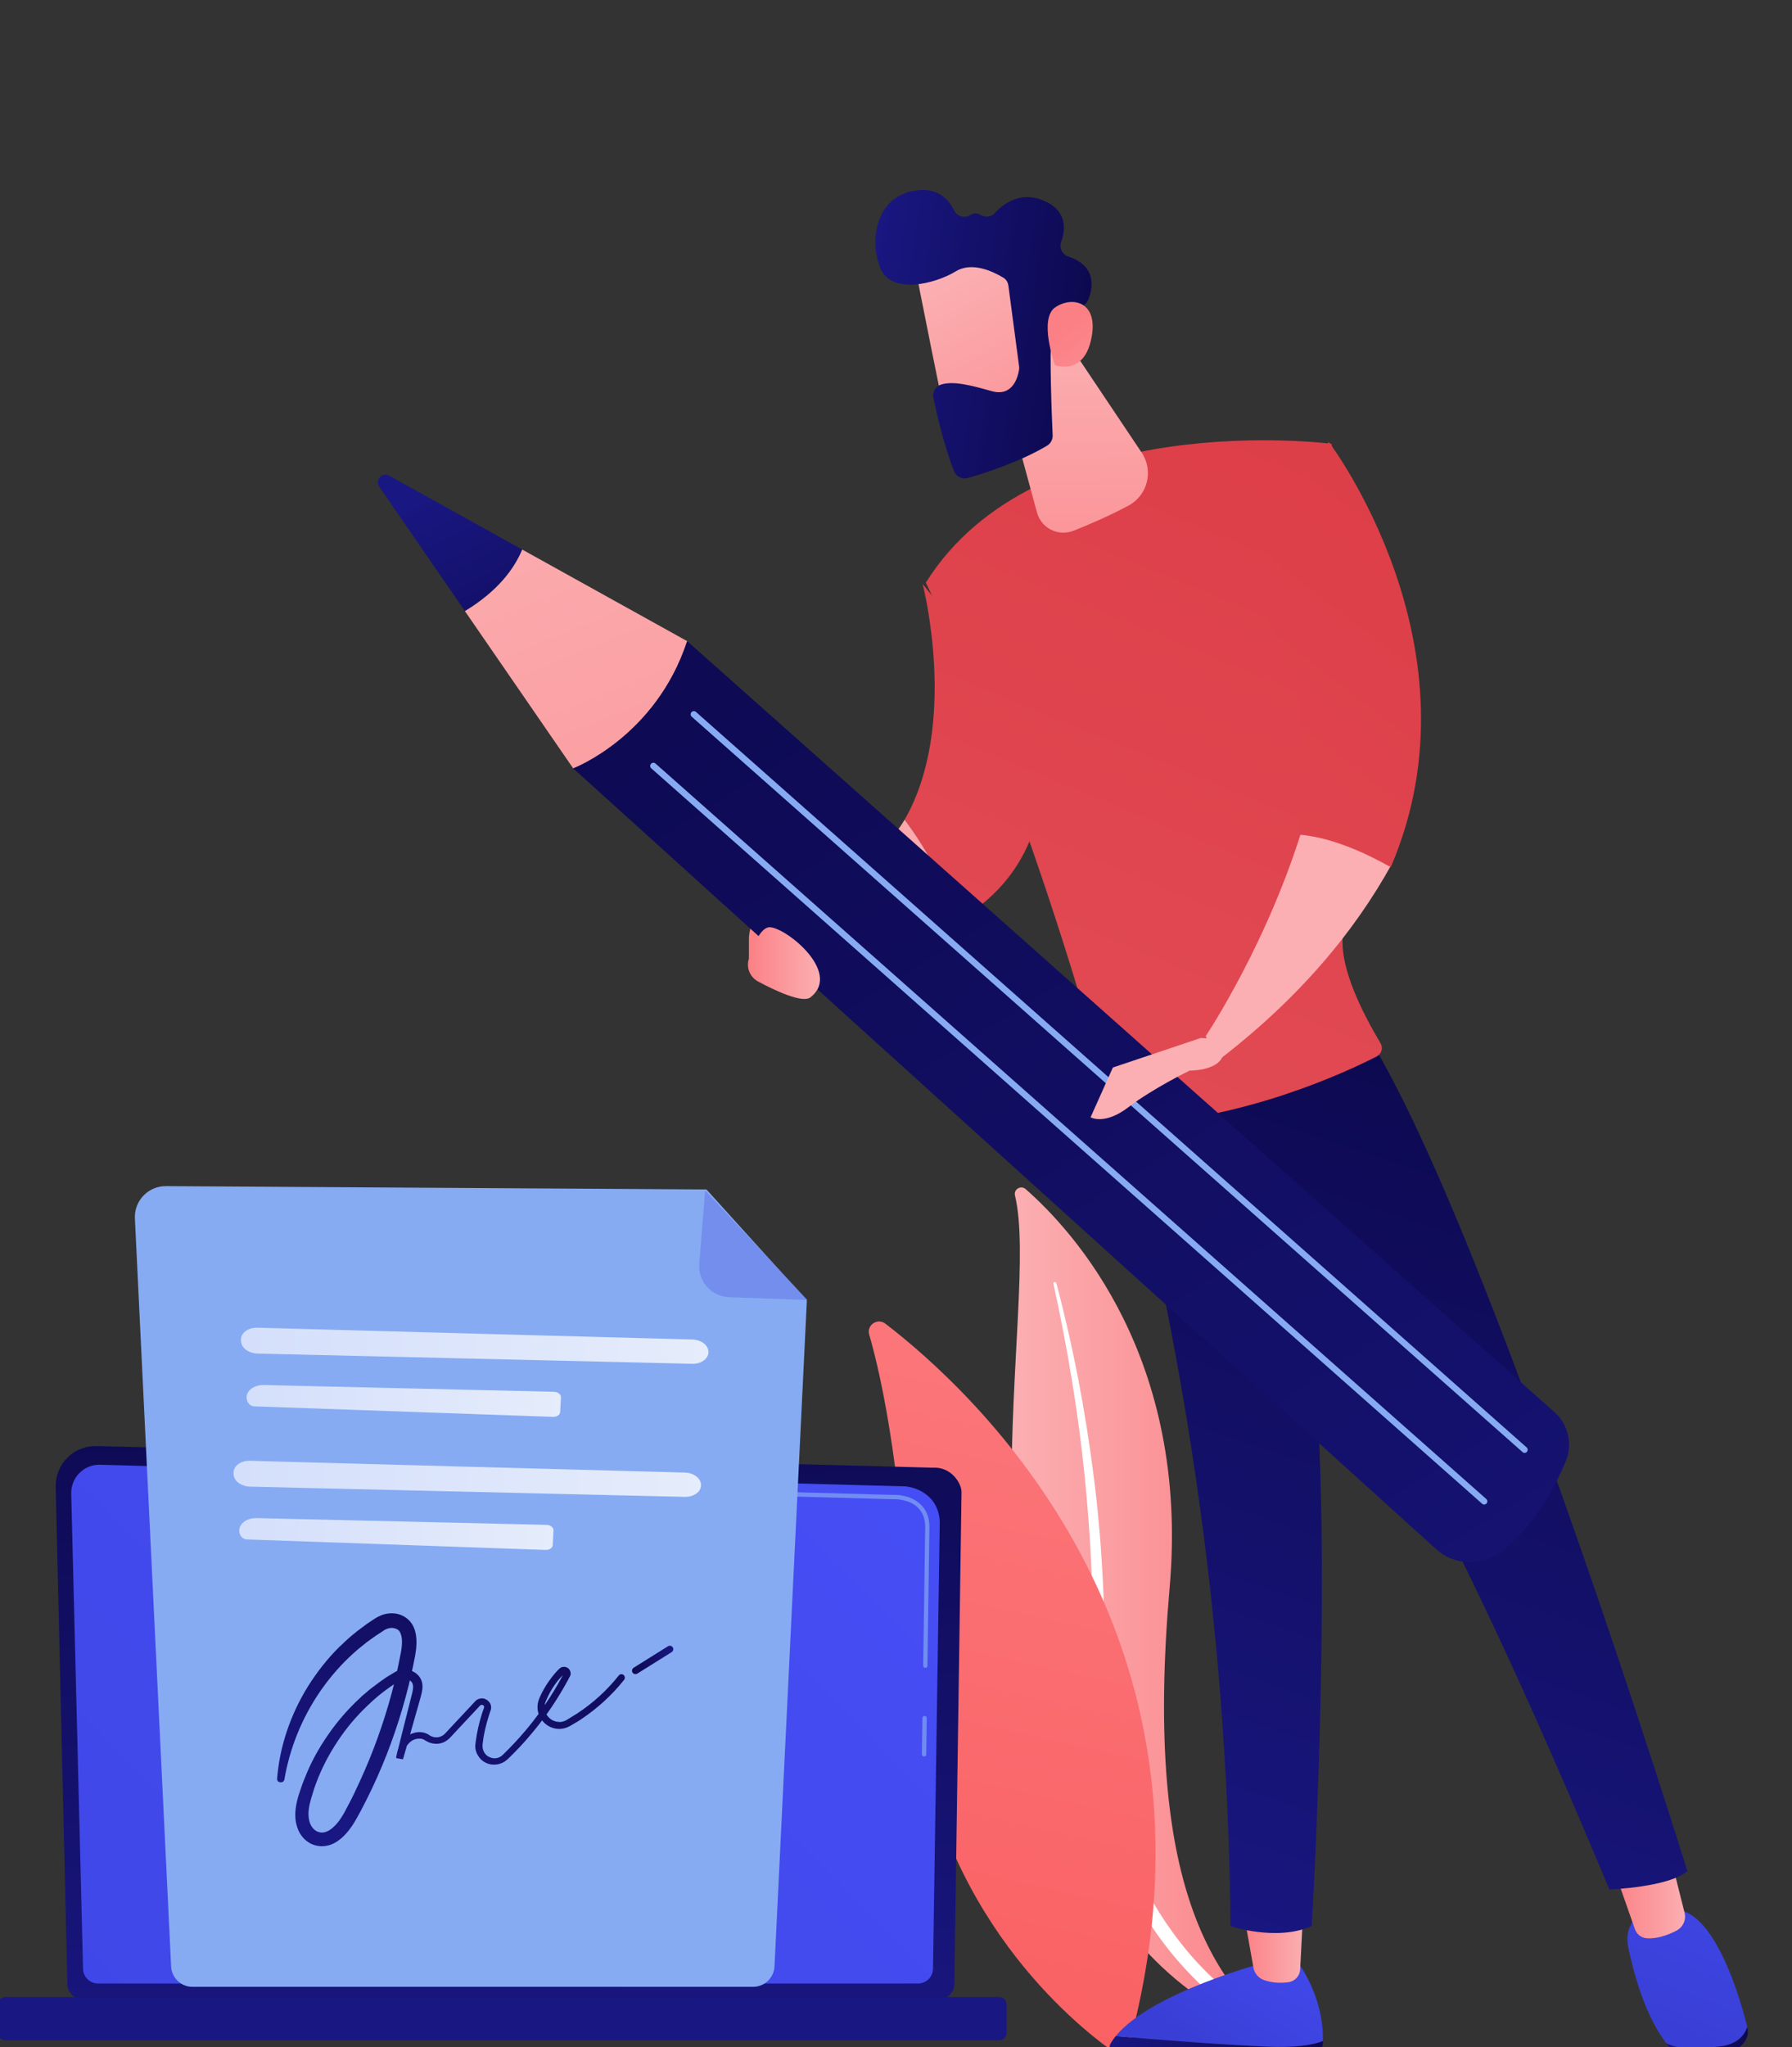<?xml version="1.0" encoding="utf-8"?>
<!-- Generator: Adobe Illustrator 25.4.1, SVG Export Plug-In . SVG Version: 6.00 Build 0)  -->
<svg version="1.1" id="Illustration" xmlns="http://www.w3.org/2000/svg" xmlns:xlink="http://www.w3.org/1999/xlink" x="0px"
	 y="0px" viewBox="0 0 1351 1543" style="enable-background:new 0 0 1351 1543;" xml:space="preserve">
<rect x="0" y="0" width="1351" height="1543" fill="#333333" stroke="none"/>
<style type="text/css">
	.st0{display:none;}
	.st1{display:inline;}
	.st2{fill:url(#SVGID_1_);}
	.st3{fill:url(#SVGID_00000074401026217157215080000008264878800069254026_);}
	.st4{fill:url(#SVGID_00000096762597739845354010000007935490480293094810_);}
	.st5{opacity:0.3;fill:url(#SVGID_00000015328956344121437070000006964008263215420862_);enable-background:new    ;}
	.st6{fill:url(#SVGID_00000049928697316281277280000003612880448273961352_);}
	.st7{fill:url(#SVGID_00000106108267594885725250000005543419379105427640_);}
	.st8{opacity:0.3;fill:url(#SVGID_00000175291941914949308810000004735412098669383811_);enable-background:new    ;}
	.st9{fill:url(#SVGID_00000036209350928984306510000006344060982662036907_);}
	.st10{fill:url(#SVGID_00000141436002010804196120000002330890246842044305_);}
	
		.st11{clip-path:url(#SVGID_00000117639769179249797600000011384080333837996217_);fill:url(#SVGID_00000082337985223259324760000015279110019017529744_);}
	
		.st12{opacity:0.3;clip-path:url(#SVGID_00000013902482063167496710000008010502533887627923_);fill:url(#SVGID_00000160155651666968203690000000009183878141786502_);enable-background:new    ;}
	.st13{fill:url(#SVGID_00000098217050375763491150000005937514234649586311_);}
	.st14{fill:#FFFFFF;}
	.st15{opacity:0.3;}
	.st16{fill:url(#SVGID_00000011730035164142710680000018382051311735637149_);}
	.st17{fill:url(#SVGID_00000134945434119186791390000004495545874380987544_);}
	.st18{fill:url(#SVGID_00000126315117226938295390000011781490360943875747_);}
	.st19{fill:url(#SVGID_00000091013156270588810980000010041252434205861049_);}
	.st20{fill:url(#SVGID_00000073001729590515258790000007609158028852131991_);}
	.st21{fill:url(#SVGID_00000018224842552190285530000003985869867432273561_);}
	.st22{fill:url(#SVGID_00000038381922893238126930000010072967824899910328_);}
	.st23{fill:url(#SVGID_00000175296072615169383950000012035697785543864707_);}
	.st24{fill:url(#SVGID_00000107546813733243370960000000302709019454573223_);}
	.st25{fill:url(#SVGID_00000048470096179466851250000005393615973493868690_);}
	.st26{fill:url(#SVGID_00000007414916959904904710000006522551790553469824_);}
	.st27{fill:url(#SVGID_00000165210589641506185190000002507249234592621746_);}
	.st28{fill:url(#SVGID_00000160882840434108020330000007841935225146140342_);}
	.st29{fill:url(#SVGID_00000132802612924417862220000001666622959400321453_);}
	.st30{fill:url(#SVGID_00000093178422177433217940000011056879479494593726_);}
	.st31{fill:url(#SVGID_00000139978121275358356100000001933993417259685523_);}
	.st32{fill:url(#SVGID_00000060721980330410570280000009407608252687360441_);}
	.st33{fill:url(#SVGID_00000165917796407791489750000008580839222148507805_);}
	.st34{fill:url(#SVGID_00000121242585286349099340000007913904401924632997_);}
	.st35{opacity:0.3;fill:url(#SVGID_00000003084150167146533230000014905192891892522667_);enable-background:new    ;}
	.st36{fill:url(#SVGID_00000112616656807348105060000005368364422469501838_);}
	.st37{fill:url(#SVGID_00000105420979135998209530000003835094410965651859_);}
	.st38{fill:url(#SVGID_00000043450973785352955620000015435161887853874074_);}
	.st39{fill:url(#SVGID_00000014611046066758275740000007207373992673633462_);}
	.st40{opacity:0.67;}
	.st41{fill:#86ABF3;}
	.st42{fill:url(#SVGID_00000147905537473448584530000000330689869778475917_);}
	.st43{fill:#738EEC;}
	.st44{fill:url(#SVGID_00000175300946817212310820000005734183305597371525_);}
	.st45{fill:url(#SVGID_00000005956904742481621470000017123599644612613818_);}
	.st46{fill:url(#SVGID_00000109020055527661102400000011866698260303833766_);}
	.st47{fill:url(#SVGID_00000010269248261023922990000001254668548910888118_);}
	.st48{fill:url(#SVGID_00000044884784736401520540000014085960173774118845_);}
	.st49{fill:url(#SVGID_00000173147327764634295420000015163013015406788025_);}
	.st50{fill:url(#SVGID_00000107547085942939429130000008984268048069256379_);}
	.st51{fill:url(#SVGID_00000096763718653071316720000018279162153324219836_);}
	.st52{fill:url(#SVGID_00000060745038707160901980000011607133401847608752_);}
	.st53{fill:url(#SVGID_00000164499718828662109530000007214831239513907868_);}
	.st54{fill:url(#SVGID_00000003804082833601484340000017890044364574610585_);}
	.st55{fill:url(#SVGID_00000014597257577837944100000011404106512383819197_);}
	.st56{fill:url(#SVGID_00000041253665629950518750000003562886666109683850_);}
	.st57{fill:url(#SVGID_00000065784151167271782650000012642967078020795067_);}
	.st58{fill:url(#SVGID_00000065752846941549627570000011317292030230237834_);}
	.st59{fill:url(#SVGID_00000127046484918535755090000007767423548528526754_);}
	.st60{fill:url(#SVGID_00000016785693831937937070000017069056904092731824_);}
	.st61{fill:url(#SVGID_00000012444594134245855460000012534390517971193022_);}
	.st62{fill:url(#SVGID_00000178166720142368803750000015652520529071113656_);}
	.st63{fill:url(#SVGID_00000019638438575182076920000013013384746769144216_);}
	.st64{fill:url(#SVGID_00000142860866126800216210000006090060209331459755_);}
	.st65{fill:url(#SVGID_00000176011431515617639280000010447647623515259017_);}
	.st66{fill:url(#SVGID_00000120533956177632946840000014960562960143811766_);}
	.st67{fill:url(#SVGID_00000156566820495944653140000002686080917863035313_);}
	.st68{fill:url(#SVGID_00000175280644589667755170000017877793358083728267_);}
	.st69{fill:url(#SVGID_00000036250877447340087540000006384375276211356825_);}
	.st70{fill:url(#SVGID_00000008841223649537003990000006427719064051838122_);}
	.st71{fill:url(#SVGID_00000158731220451282405700000013208334347496398224_);}
</style>
<g id="Online_marketing" class="st0">
	<g class="st1">
		<g>
			
				<linearGradient id="SVGID_1_" gradientUnits="userSpaceOnUse" x1="342.226" y1="335.938" x2="347.266" y2="119.244" gradientTransform="matrix(0.999 -5.180000e-02 5.180000e-02 0.999 167.183 577.611)">
				<stop  offset="3.597000e-03" style="stop-color:#F36F56"/>
				<stop  offset="1" style="stop-color:#FFC444"/>
			</linearGradient>
			<path class="st2" d="M539.1,758.5c0,0,13.5,68.7-60.4,121.2l82.5,14.5c0,0,23.5-47.7,0.5-123.6L539.1,758.5z"/>
			
				<linearGradient id="SVGID_00000063609061261512484740000015408936091921767339_" gradientUnits="userSpaceOnUse" x1="-2455.806" y1="113.971" x2="-2453.392" y2="149.083" gradientTransform="matrix(-0.999 5.180000e-02 5.180000e-02 0.999 -2013.465 690.914)">
				<stop  offset="3.597000e-03" style="stop-color:#F36F56"/>
				<stop  offset="1" style="stop-color:#FFC444"/>
			</linearGradient>
			<path style="fill:url(#SVGID_00000063609061261512484740000015408936091921767339_);" d="M452.1,693c0,0,2.9-7.9,2.2-11.4
				s-9.7-7.7-15.9-12.2s0.5,4.8,2,6.9c1.5,2.1,6.5,5.2,6.2,12.7L452.1,693z"/>
		</g>
		<g>
			<g>
				<g>
					
						<linearGradient id="SVGID_00000151509364744380482220000002066663929957994418_" gradientUnits="userSpaceOnUse" x1="-8503.943" y1="-538.572" x2="-8671.951" y2="-340.432" gradientTransform="matrix(0.935 -0.354 0.354 0.935 8697.647 -1961.582)">
						<stop  offset="0" style="stop-color:#311944"/>
						<stop  offset="1" style="stop-color:#893976"/>
					</linearGradient>
					<path style="fill:url(#SVGID_00000151509364744380482220000002066663929957994418_);" d="M642.5,837.5
						c-22.1,6.5-47.7,0.8-64.3-16.1l-235.8-238c-21.5-21.7-20.3-55.3,2.6-75.4c23.1-20.2,70.4-23.2,92.3-1.4l240.2,239.9
						c22.7,22.6,20.9,56.9-3.9,76.4C667.5,827.8,649.8,835.4,642.5,837.5z"/>
					
						<linearGradient id="SVGID_00000030452996083880997390000009242808478043141287_" gradientUnits="userSpaceOnUse" x1="-8525.51" y1="-556.792" x2="-8692.681" y2="-359.641" gradientTransform="matrix(0.935 -0.354 0.354 0.935 8697.647 -1961.582)">
						<stop  offset="0" style="stop-color:#311944"/>
						<stop  offset="1" style="stop-color:#893976"/>
					</linearGradient>
					
						<path style="opacity:0.3;fill:url(#SVGID_00000030452996083880997390000009242808478043141287_);enable-background:new    ;" d="
						M344.8,508.1c23.1-20.2,70.4-23.2,92.3-1.4L656.8,726c-21.3,2.2-44.1,10.9-73.4,0.5c-48.8-17.4-46.4-63.2-89.4-87.6
						c-19.7-11.2-50.9-19.1-103-6.2l-48.7-49.2C320.8,561.9,321.9,528.2,344.8,508.1z"/>
				</g>
				<g>
					
						<linearGradient id="SVGID_00000181070962400569580390000011687943533560936107_" gradientUnits="userSpaceOnUse" x1="6279.924" y1="-688.265" x2="6138.097" y2="-521" gradientTransform="matrix(-0.935 0.354 0.354 0.935 6341.274 -1069.859)">
						<stop  offset="0" style="stop-color:#311944"/>
						<stop  offset="1" style="stop-color:#893976"/>
					</linearGradient>
					<path style="fill:url(#SVGID_00000181070962400569580390000011687943533560936107_);" d="M248.2,478.9c1.1-0.4,2.2-0.7,3.2-0.9
						l76.1-28.3l75.1,189l-74.2,25.6c-1.7,1.1-3.6,2.1-5.5,2.8c-26.2,9.4-64.1-25.1-84.8-77C217.5,538,222,488.3,248.2,478.9z"/>
					
						<linearGradient id="SVGID_00000073688072729475741570000005096133063597481658_" gradientUnits="userSpaceOnUse" x1="-8419.623" y1="-900.851" x2="-8261.363" y2="-25.468" gradientTransform="matrix(0.935 -0.354 0.354 0.935 8697.647 -1961.582)">
						<stop  offset="0" style="stop-color:#AA80F9"/>
						<stop  offset="0.996" style="stop-color:#6165D7"/>
					</linearGradient>
					<path style="fill:url(#SVGID_00000073688072729475741570000005096133063597481658_);" d="M327.5,449.6
						c-3.9,73.4,21,136.1,75.1,189l637.3-30.7L835,75.4L327.5,449.6z"/>
					
						<linearGradient id="SVGID_00000000931573833693497260000004834970116715483308_" gradientUnits="userSpaceOnUse" x1="-8473.194" y1="-921.065" x2="-8307.739" y2="-5.888" gradientTransform="matrix(0.935 -0.354 0.354 0.935 8697.647 -1961.582)">
						<stop  offset="0" style="stop-color:#AA80F9"/>
						<stop  offset="0.996" style="stop-color:#6165D7"/>
					</linearGradient>
					
						<path style="opacity:0.3;fill:url(#SVGID_00000000931573833693497260000004834970116715483308_);enable-background:new    ;" d="
						M824.6,507.2c-61.8,0-108.2-68.5-171.9-48.5c-50,15.7-46.8,66.5-96.9,79c-51.4,12.7-79.8-34.9-142.1-32.9
						c-28.4,0.9-54.1,11.9-76.8,28c11.5,38.8,33.4,74,65.9,105.8L1040,608l-105.2-168C891,491.2,854.5,507.2,824.6,507.2z"/>
					
						<linearGradient id="SVGID_00000132081167909415288960000003048148232815239823_" gradientUnits="userSpaceOnUse" x1="5688.11" y1="-782.687" x2="5367.282" y2="-404.319" gradientTransform="matrix(-0.935 0.354 0.354 0.935 6341.274 -1069.859)">
						<stop  offset="3.597120e-03" style="stop-color:#E38DDD"/>
						<stop  offset="1" style="stop-color:#9571F6"/>
					</linearGradient>
					<path style="fill:url(#SVGID_00000132081167909415288960000003048148232815239823_);" d="M823,380.5
						c60.2,151.5,170.9,252,247.3,224.6c76.3-27.5,89.4-172.5,29.2-324C1039.2,129.5,928.6,29,852.2,56.5
						C775.8,83.9,762.8,229,823,380.5z"/>
					
						<linearGradient id="SVGID_00000109002728123198488760000018125604624449572502_" gradientUnits="userSpaceOnUse" x1="5716.047" y1="-598.312" x2="5398.837" y2="-590.23" gradientTransform="matrix(-0.935 0.354 0.354 0.935 6341.274 -1069.859)">
						<stop  offset="0" style="stop-color:#311944"/>
						<stop  offset="1" style="stop-color:#893976"/>
					</linearGradient>
					<path style="fill:url(#SVGID_00000109002728123198488760000018125604624449572502_);" d="M1066.6,595.7
						c16.2-5.8,29.6-18,39.7-36.3c10.3-18.5,16.8-42.4,19.4-70.8c5.4-59.7-7.4-132.3-36-204.1c-28.6-71.9-69.4-134.3-115-175.7
						C953,89.1,931.5,75.4,910.9,68c-20.3-7.3-38.8-8-55-2.2c-16.2,5.8-29.5,18-39.7,36.3c-10.3,18.5-16.8,42.4-19.4,70.8
						c-2.2,25-1.3,52.2,2.6,80.6c5.5,39.6,46.6,68.2,63.2,110.1c17.7,44.5,10.2,98.7,35.6,133.3c15.6,21.3,32.3,40.1,49.7,55.9
						c21.7,19.7,43.1,33.4,63.8,40.8C1031.8,600.8,1050.3,601.5,1066.6,595.7z"/>
					<g>
						<g>
							<g>
								<defs>
									<path id="SVGID_00000176029458585280956100000011212437992581624489_" d="M1066.6,595.7c16.2-5.8,29.6-18,39.7-36.3
										c10.3-18.5,16.8-42.4,19.4-70.8c5.4-59.7-7.4-132.3-36-204.1c-28.6-71.9-69.4-134.3-115-175.7
										C953,89.1,931.5,75.4,910.9,68c-20.3-7.3-38.8-8-55-2.2c-16.2,5.8-29.5,18-39.7,36.3c-10.3,18.5-16.8,42.4-19.4,70.8
										c-5.4,59.7,7.4,132.3,36,204.1c28.6,71.9,69.4,134.3,115,175.7c21.7,19.7,43.1,33.4,63.8,40.8
										C1031.8,600.8,1050.3,601.5,1066.6,595.7z"/>
								</defs>
								<clipPath id="SVGID_00000059290339380380081710000007464109363180474271_">
									<use xlink:href="#SVGID_00000176029458585280956100000011212437992581624489_"  style="overflow:visible;"/>
								</clipPath>
								
									<linearGradient id="SVGID_00000069379256800372318640000002657021786644679335_" gradientUnits="userSpaceOnUse" x1="-8199.011" y1="-877.374" x2="-8095.344" y2="-303.981" gradientTransform="matrix(0.935 -0.354 0.354 0.935 8697.647 -1961.582)">
									<stop  offset="0" style="stop-color:#FFC444"/>
									<stop  offset="0.996" style="stop-color:#F36F56"/>
								</linearGradient>
								
									<path style="clip-path:url(#SVGID_00000059290339380380081710000007464109363180474271_);fill:url(#SVGID_00000069379256800372318640000002657021786644679335_);" d="
									M974,330.2c27.6,69.5,1.2,142.1-58.2,161.9c-58.5,19.5-126.9-19.8-153.8-87.3s-2.5-139.4,55.2-160.8
									C875.8,222.3,946.4,260.8,974,330.2z"/>
							</g>
						</g>
						<g>
							<g>
								<defs>
									<path id="SVGID_00000042704450002506468090000008500979412961438349_" d="M1066.6,595.7c16.2-5.8,29.6-18,39.7-36.3
										c10.3-18.5,16.8-42.4,19.4-70.8c5.4-59.7-7.4-132.3-36-204.1c-28.6-71.9-69.4-134.3-115-175.7
										C953,89.1,931.5,75.4,910.9,68c-20.3-7.3-38.8-8-55-2.2c-16.2,5.8-29.5,18-39.7,36.3c-10.3,18.5-16.8,42.4-19.4,70.8
										c-5.4,59.7,7.4,132.3,36,204.1c28.6,71.9,69.4,134.3,115,175.7c21.7,19.7,43.1,33.4,63.8,40.8
										C1031.8,600.8,1050.3,601.5,1066.6,595.7z"/>
								</defs>
								<clipPath id="SVGID_00000180365439149351048900000003958136898807296667_">
									<use xlink:href="#SVGID_00000042704450002506468090000008500979412961438349_"  style="overflow:visible;"/>
								</clipPath>
								
									<linearGradient id="SVGID_00000133496000030287796210000010475595010234109329_" gradientUnits="userSpaceOnUse" x1="-8137.694" y1="-802.389" x2="-8061.333" y2="-380.007" gradientTransform="matrix(0.935 -0.354 0.354 0.935 8697.647 -1961.582)">
									<stop  offset="0" style="stop-color:#FFC444"/>
									<stop  offset="0.996" style="stop-color:#F36F56"/>
								</linearGradient>
								
									<path style="opacity:0.3;clip-path:url(#SVGID_00000180365439149351048900000003958136898807296667_);fill:url(#SVGID_00000133496000030287796210000010475595010234109329_);enable-background:new    ;" d="
									M964.3,332.4c20.5,51.6,13.2,101.1-15.8,110.3c-28.6,9.1-67.7-24.3-87.6-74.4c-19.9-50.2-13.7-99.3,14.4-109.8
									C903.7,247.8,943.8,280.9,964.3,332.4z"/>
							</g>
						</g>
					</g>
				</g>
			</g>
			<g>
				
					<linearGradient id="SVGID_00000007424006133638145400000001391660878529468050_" gradientUnits="userSpaceOnUse" x1="605.153" y1="-1112.305" x2="740.611" y2="-861.07" gradientTransform="matrix(0.923 -0.386 0.386 0.923 827.825 1327.972)">
					<stop  offset="0" style="stop-color:#FFC444"/>
					<stop  offset="0.996" style="stop-color:#F36F56"/>
				</linearGradient>
				<path style="fill:url(#SVGID_00000007424006133638145400000001391660878529468050_);" d="M1112.8,78.8
					c17.6,40-11,89.5-63.9,110.6c-52.9,21-110,5.6-127.6-34.4c-17.6-40,11-89.5,63.9-110.6C1038.1,23.4,1095.3,38.8,1112.8,78.8z"/>
				<path class="st14" d="M1002.4,163.3l-30.3-68.9c-2-4.4,0.7-8.9,4.9-8.3l76.2,10.2c4.8,0.6,7.7,7.2,4.8,10.8l-45.9,58.7
					C1009.5,169.1,1004.3,167.7,1002.4,163.3z"/>
				<g class="st15">
					
						<linearGradient id="SVGID_00000093166965746951189730000008057905992065849023_" gradientUnits="userSpaceOnUse" x1="566.203" y1="-1097.896" x2="699.077" y2="-831.25" gradientTransform="matrix(0.923 -0.386 0.386 0.923 827.825 1327.972)">
						<stop  offset="0" style="stop-color:#FFC444"/>
						<stop  offset="0.996" style="stop-color:#F36F56"/>
					</linearGradient>
					<path style="fill:url(#SVGID_00000093166965746951189730000008057905992065849023_);" d="M1064.1,161.7
						c-20.9-16.8-18.1-41.5-39.8-49.1c-22-7.8-36.9,13.5-64.1,10.9c-10.5-1-23.8-5.7-38.5-20.3c-7,17.1-7.6,35.2-0.3,51.8
						c17.6,40,74.7,55.5,127.6,34.4c12.1-4.8,22.9-11.1,32.2-18.5C1074,168.5,1068.4,165.2,1064.1,161.7z"/>
				</g>
			</g>
			<g>
				
					<linearGradient id="SVGID_00000124129119915971996610000000407993505011679628_" gradientUnits="userSpaceOnUse" x1="808.895" y1="-618.923" x2="974.649" y2="-311.498" gradientTransform="matrix(0.97 -0.243 0.243 0.97 471.081 994.268)">
					<stop  offset="0" style="stop-color:#AA80F9"/>
					<stop  offset="0.996" style="stop-color:#6165D7"/>
				</linearGradient>
				<path style="fill:url(#SVGID_00000124129119915971996610000000407993505011679628_);" d="M1293.3,237.8
					c13.7,51.9-30.8,107.2-99.3,123.5c-68.5,16.3-135.1-12.5-148.8-64.4c-13.7-51.9,30.8-107.2,99.3-123.5
					C1213.1,157,1279.7,185.9,1293.3,237.8z"/>
				<path class="st14" d="M1153.1,205.9c-24.5,5.9-39.4,29.5-33.3,52.8c4,15.1,31.8,45.8,51,65.6c8,8.2,22.3,4.8,25.2-6
					c7.1-26,16.5-65.6,12.5-80.7C1202.4,214.2,1177.6,200,1153.1,205.9z M1170.2,270.7c-13.2,3.1-26.5-4.5-29.8-17
					c-3.3-12.5,4.7-25.2,17.9-28.4c13.2-3.1,26.5,4.5,29.8,17C1191.3,254.9,1183.3,267.6,1170.2,270.7z"/>
				<g class="st15">
					
						<linearGradient id="SVGID_00000054967298910920053160000013695182175419612294_" gradientUnits="userSpaceOnUse" x1="760.52" y1="-600.926" x2="923.09" y2="-274.687" gradientTransform="matrix(0.97 -0.243 0.243 0.97 471.081 994.268)">
						<stop  offset="0" style="stop-color:#AA80F9"/>
						<stop  offset="0.996" style="stop-color:#6165D7"/>
					</linearGradient>
					<path style="fill:url(#SVGID_00000054967298910920053160000013695182175419612294_);" d="M1217.8,330.2
						c-22.3-24.2-13.9-53.7-38.9-66.8c-25.3-13.3-47.6,10-80.2,2c-12.6-3.1-27.9-11.1-43-31.5c-11.8,19.6-16.1,41.6-10.4,63.1
						c13.7,51.9,80.2,80.8,148.8,64.4c15.7-3.7,30.1-9.5,42.9-16.8C1228.5,340.1,1222.4,335.1,1217.8,330.2z"/>
				</g>
			</g>
			<g>
				
					<linearGradient id="SVGID_00000112596148885683639880000011970979818697508287_" gradientUnits="userSpaceOnUse" x1="1250.346" y1="217.118" x2="1380.321" y2="458.183" gradientTransform="matrix(0.981 0.196 -0.196 0.981 -77.042 -47.366)">
					<stop  offset="0" style="stop-color:#FF9085"/>
					<stop  offset="1" style="stop-color:#FB6FBB"/>
				</linearGradient>
				<path style="fill:url(#SVGID_00000112596148885683639880000011970979818697508287_);" d="M1225.2,501.3
					c-8.8,41.6-58.5,67.4-111.8,57.3c-54.3-10.2-91.6-53.4-82.6-96.3c9-42.9,60.8-68.2,114.8-56.7
					C1198.7,416.9,1234,459.6,1225.2,501.3z"/>
				
					<linearGradient id="SVGID_00000168092479475617989300000008212213471718615229_" gradientUnits="userSpaceOnUse" x1="1250.346" y1="217.118" x2="1380.321" y2="458.183" gradientTransform="matrix(0.981 0.196 -0.196 0.981 -77.042 -47.366)">
					<stop  offset="0" style="stop-color:#FF9085"/>
					<stop  offset="1" style="stop-color:#FB6FBB"/>
				</linearGradient>
				<path style="fill:url(#SVGID_00000168092479475617989300000008212213471718615229_);" d="M1225.2,501.3
					c-8.8,41.6-58.5,67.4-111.8,57.3c-54.3-10.2-91.6-53.4-82.6-96.3c9-42.9,60.8-68.2,114.8-56.7
					C1198.7,416.9,1234,459.6,1225.2,501.3z"/>
				<g>
					<path class="st14" d="M1188,472.5L1188,472.5c-1.8-11.5-10.3-21.1-22.2-23.6c-15.5-3.2-30.9,7.1-34.2,23.1
						c3.4-16-6.6-31.6-22.3-34.8c-12.1-2.5-24.1,3-30.6,13l0,0c-24.2,35.7,39.5,85.6,39.5,85.6S1195.3,513.7,1188,472.5z"/>
				</g>
				<g class="st15">
					
						<linearGradient id="SVGID_00000033350879854069239800000014163400766995088055_" gradientUnits="userSpaceOnUse" x1="1212.734" y1="231.319" x2="1340.616" y2="487.947" gradientTransform="matrix(0.981 0.196 -0.196 0.981 -77.042 -47.366)">
						<stop  offset="0" style="stop-color:#FF9085"/>
						<stop  offset="1" style="stop-color:#FB6FBB"/>
					</linearGradient>
					<path style="fill:url(#SVGID_00000033350879854069239800000014163400766995088055_);" d="M1141,543.6
						c-6.9-24.8,9.3-43.5-3.4-61.3c-13-18.1-36.9-8.5-57.2-25.3c-7.8-6.5-15.8-17.5-19.3-37.7c-15.5,10.4-26.6,25.1-30.3,42.9
						c-9,42.9,28.3,86.1,82.6,96.3c12.3,2.3,24.4,2.7,35.8,1.5C1144.9,554.3,1142.4,548.7,1141,543.6z"/>
				</g>
			</g>
		</g>
	</g>
	<g class="st1">
		
			<linearGradient id="SVGID_00000072245089078737953640000001020757737671281586_" gradientUnits="userSpaceOnUse" x1="57.92" y1="1046.025" x2="81.038" y2="1046.025" gradientTransform="matrix(0.986 -0.168 0.168 0.986 258.108 333.619)">
			<stop  offset="3.597000e-03" style="stop-color:#F36F56"/>
			<stop  offset="1" style="stop-color:#FFC444"/>
		</linearGradient>
		<path style="fill:url(#SVGID_00000072245089078737953640000001020757737671281586_);" d="M494.2,1340l-1.7,25.8
			c0,0,3.8,3.9,11.2,1.2l8.1-25.3L494.2,1340z"/>
		
			<linearGradient id="SVGID_00000042011427669491793310000014325358456180370328_" gradientUnits="userSpaceOnUse" x1="101.287" y1="954.873" x2="43.221" y2="1158.596" gradientTransform="matrix(0.986 -0.168 0.168 0.986 258.108 333.619)">
			<stop  offset="0" style="stop-color:#444B8C"/>
			<stop  offset="0.996" style="stop-color:#26264F"/>
		</linearGradient>
		<path style="fill:url(#SVGID_00000042011427669491793310000014325358456180370328_);" d="M497.6,1359c0,0-13.2,5.2-10.7,10.7
			c1.4,3,6.2,9.8,10.3,15.4c3.8,5.2,10.7,7.5,17.1,5.7c2.2-0.6,4.3-1.2,6.3-1.7c4-1,4.2-6.3,0.3-7.7c-1.9-0.6-3.8-1.2-5.4-1.4
			c-4.9-0.7-11.5-11.7-12.3-16C502.5,1359.7,497.6,1359,497.6,1359z"/>
		
			<linearGradient id="SVGID_00000161607338157549030010000017625186744998144430_" gradientUnits="userSpaceOnUse" x1="562.047" y1="567.6" x2="371.369" y2="724.229" gradientTransform="matrix(1 0 0 1 0 594.22)">
			<stop  offset="0" style="stop-color:#AB316D"/>
			<stop  offset="1" style="stop-color:#792D3D"/>
		</linearGradient>
		<path style="fill:url(#SVGID_00000161607338157549030010000017625186744998144430_);" d="M465.7,1092.6
			c19.5,6.4,91.8,32.4,107.9,92c0.8,3.2,3.1,12.1,3.2,26.5c0.4,60.2-36.4,111.1-63.1,140.8c-8.5-0.1-16.9-0.3-25.3-0.4
			c-4.2-15.4-8.1-38.3-2-64.2c9.2-39.5,33.2-49.8,28.6-69.2c-8.4-35.2-94.3-29.9-102.4-61.4C409.6,1145.4,416.1,1126,465.7,1092.6z"
			/>
		
			<linearGradient id="SVGID_00000143582928316535910570000011729259826296612789_" gradientUnits="userSpaceOnUse" x1="506.348" y1="437.037" x2="453.069" y2="623.968" gradientTransform="matrix(0.996 9.370000e-02 -9.370000e-02 0.996 -135.043 743.516)">
			<stop  offset="0" style="stop-color:#444B8C"/>
			<stop  offset="0.996" style="stop-color:#26264F"/>
		</linearGradient>
		<path style="fill:url(#SVGID_00000143582928316535910570000011729259826296612789_);" d="M224,1452.9l36.7-0.8
			c2.2,0,3.2-2.7,1.5-4.1c-1.7-1.4-4.1-2.5-7.1-2.2c-7,0.7-22.6-8.6-29.8-6.6c-2.3,0.6-4.2,5.8-5.2,7.3
			C218.3,1449.3,220.5,1453,224,1452.9z"/>
		
			<linearGradient id="SVGID_00000173152438258315334710000012957365178774932623_" gradientUnits="userSpaceOnUse" x1="424.031" y1="652.471" x2="451.589" y2="652.471" gradientTransform="matrix(0.996 9.370000e-02 -9.370000e-02 0.996 -135.043 743.516)">
			<stop  offset="3.597000e-03" style="stop-color:#F36F56"/>
			<stop  offset="1" style="stop-color:#FFC444"/>
		</linearGradient>
		<path style="fill:url(#SVGID_00000173152438258315334710000012957365178774932623_);" d="M240.5,1426.1l-15.1,13.1
			c0,0,5.3,3.8,13,2.2l15.5-10.1L240.5,1426.1z"/>
		<g class="st15">
			
				<linearGradient id="SVGID_00000171709419865829887930000000387428394253598130_" gradientUnits="userSpaceOnUse" x1="228.022" y1="1017.537" x2="3.253" y2="896.429" gradientTransform="matrix(0.986 -0.168 0.168 0.986 258.108 333.619)">
				<stop  offset="0" style="stop-color:#AB316D"/>
				<stop  offset="1" style="stop-color:#792D3D"/>
			</linearGradient>
			<path style="fill:url(#SVGID_00000171709419865829887930000000387428394253598130_);" d="M530.5,1247.9
				c10.1-26,22.3-58.1,8.4-76.4c-14-18.5-44.8-2.9-75.7-17.7c-11.5-5.5-23.2-15.4-33-33.2c-17.3,17-19.7,28.5-17.7,36.2
				c8,31.5,94,26.2,102.4,61.4c4.6,19.4-19.4,29.6-28.6,69.2c-5.2,22.2-3.1,42.3,0.3,57.3c3-13.9,7.7-28.5,14.8-43.2
				C512.6,1278.5,519.9,1275.3,530.5,1247.9z"/>
		</g>
		
			<linearGradient id="SVGID_00000150793140438082812870000004083803234484544665_" gradientUnits="userSpaceOnUse" x1="-342.642" y1="1012.968" x2="-553.788" y2="1232.236" gradientTransform="matrix(0.954 -0.299 0.299 0.954 425.351 93.57)">
			<stop  offset="0" style="stop-color:#AB316D"/>
			<stop  offset="1" style="stop-color:#792D3D"/>
		</linearGradient>
		<path style="fill:url(#SVGID_00000150793140438082812870000004083803234484544665_);" d="M476.9,1085.1
			c-11.9,52-37.2,131.3-95.3,214.2c-43,61.3-90.2,105-127.2,134.2c-2.6,0.8-7.1,1.7-12.6,1c-4.1-0.5-7.3-1.6-9.5-2.6
			c2.6-14.7,7.9-36.3,20.7-59.7c23.3-42.8,44.2-41.4,67.6-79.2c17.2-27.6,22.7-57,33.9-115.7c8.6-45.3,8.6-56.2,20.4-69.2
			C398.7,1081.8,443.6,1081.5,476.9,1085.1z"/>
		<g class="st15">
			
				<linearGradient id="SVGID_00000096056820273203985760000004896258224610644356_" gradientUnits="userSpaceOnUse" x1="-360.006" y1="1006.399" x2="-566.272" y2="1220.599" gradientTransform="matrix(0.954 -0.299 0.299 0.954 425.351 93.57)">
				<stop  offset="0" style="stop-color:#AB316D"/>
				<stop  offset="1" style="stop-color:#792D3D"/>
			</linearGradient>
			<path style="fill:url(#SVGID_00000096056820273203985760000004896258224610644356_);" d="M261.8,1381.8
				c8.3-12.5,23.1-25.6,52.3-51.2c30.1-26.6,29-21.8,34.9-29.6c26.5-35.2,12.2-72.7,18.7-118c3.7-25.3,15.4-58.3,49.6-95.4
				c-16,2.8-31.4,8.8-42.5,20.6c-13.7,14.4-12.7,28.5-20.4,69.2c-11.2,58.7-16.7,88.1-33.9,115.7c-23.5,37.8-44.2,36.4-67.6,79.2
				c-12.8,23.4-18.1,45-20.7,59.7c2.2,1,5.4,2.2,9.5,2.6c3.2,0.4,6.1,0.2,8.5-0.2C248.3,1404.6,257.6,1388.1,261.8,1381.8z"/>
		</g>
		
			<linearGradient id="SVGID_00000025408731176957810900000007684597396977501356_" gradientUnits="userSpaceOnUse" x1="-2682.352" y1="379.957" x2="-2686.943" y2="324.877" gradientTransform="matrix(-0.999 5.370000e-02 5.370000e-02 0.999 -2280.725 586.211)">
			<stop  offset="0" style="stop-color:#444B8C"/>
			<stop  offset="0.996" style="stop-color:#26264F"/>
		</linearGradient>
		<path style="fill:url(#SVGID_00000025408731176957810900000007684597396977501356_);" d="M432.1,813.3c4-7.5,5.6-7.5,6.6-11.4
			c2.2-9-3.6-20.5-8.5-20.7c-3.2-0.1-3.4,4.6-10.1,11.9c-8.2,8.9-13.2,7.8-18,15.5c-1.1,1.8-6.2,10-3.1,16.1c4,7.8,19.7,9,26.3,3
			C428.5,824.8,427.2,822.5,432.1,813.3z"/>
		
			<linearGradient id="SVGID_00000021120584315035890220000002131705237355585719_" gradientUnits="userSpaceOnUse" x1="428.054" y1="176.144" x2="443.165" y2="402.808" gradientTransform="matrix(1 0 0 1 0 594.22)">
			<stop  offset="3.597000e-03" style="stop-color:#F36F56"/>
			<stop  offset="1" style="stop-color:#FFC444"/>
		</linearGradient>
		<path style="fill:url(#SVGID_00000021120584315035890220000002131705237355585719_);" d="M420.3,821.4c0,0,2.8,14.3,0.8,25.9
			c-1.8,10.5-22.2,21.4-26.1,24.5c-3.9,3.1,10.4,6.5,23.5,4.9c13.1-1.6,49-12.6,54.5-18.7s-6.4-3.1-16.3-4.2s-19.4-17-19.7-25.1
			C436.6,820.6,420.3,821.4,420.3,821.4z"/>
		<g>
			
				<linearGradient id="SVGID_00000072999924444235095090000002294907623442821765_" gradientUnits="userSpaceOnUse" x1="3273.984" y1="972.188" x2="3319.048" y2="1019.687" gradientTransform="matrix(0.966 -0.258 0.258 0.966 -3027.184 701.56)">
				<stop  offset="3.597000e-03" style="stop-color:#F36F56"/>
				<stop  offset="1" style="stop-color:#FFC444"/>
			</linearGradient>
			<path style="fill:url(#SVGID_00000072999924444235095090000002294907623442821765_);" d="M424.6,832c0,0,10,4.2,18.9-2.6
				c8-6-3.9-24.7-12-24.9c-2.7-0.1-6.6,1.8-9,4.4c-1.4,1.6-1.4,2.6-3.8,5.2c-2.1,2.4-3,2.6-3.4,3.7c-0.4,1.4,0.3,3.8,5.7,7.9
				c-2.7-0.5-5,0.2-6,1.7c-0.2,0.2-0.4,1-0.4,1.8C415.2,832.2,419,833.5,424.6,832z"/>
		</g>
		
			<linearGradient id="SVGID_00000157997220219907782590000000818817801340169653_" gradientUnits="userSpaceOnUse" x1="-2835.447" y1="188.925" x2="-2826.345" y2="217.992" gradientTransform="matrix(-1 0 0 1 -2182.972 594.22)">
			<stop  offset="3.597000e-03" style="stop-color:#F36F56"/>
			<stop  offset="1" style="stop-color:#FFC444"/>
		</linearGradient>
		<path style="fill:url(#SVGID_00000157997220219907782590000000818817801340169653_);" d="M645.2,782.4c0,0,6.1-0.8,4.2-11.8
			c-1.5-8.7-0.4-11.6,1.8-10s2.4,6.5,2.4,6.5s7.8-6.4,11-14.7c3.2-8.3,5.3-1.3,6,2.8c0.7,4.2-4.6,17.1-7.6,19.5
			c-3,2.4-7.4,13-7.4,13L645.2,782.4z"/>
		
			<linearGradient id="SVGID_00000097468898737844475440000001926557655429459615_" gradientUnits="userSpaceOnUse" x1="313.421" y1="594.619" x2="595.498" y2="182.617" gradientTransform="matrix(1 0 0 1 0 594.22)">
			<stop  offset="3.597000e-03" style="stop-color:#F36F56"/>
			<stop  offset="1" style="stop-color:#FFC444"/>
		</linearGradient>
		<path style="fill:url(#SVGID_00000097468898737844475440000001926557655429459615_);" d="M661.3,785.3
			c-6.9-4.6-13.8-9.2-20.7-13.8c-8.4,49.2-27.5,68.5-43.8,77c-39.2,20.4-74.2-15.9-149.2-1.1c-20.7,4.1-56.7,11.7-76.7,39.7
			c-5.2,7.4-7.1,12.9-15.9,65.8c-11.1,67.5-11.5,79.3-10,93.9c2.9,26.6,4.6,42.7,17.5,57c34.2,37.9,107,18.3,116.1,15.8
			c16.9-4.8,43-12.1,53.5-33.3c4.9-10,4.4-19.1-3.2-55.5c-14.9-72.2-16.8-76.9-12.7-84.8c14-26.7,58.5-11.4,96.1-36.2
			C634.6,895.1,659.4,863.4,661.3,785.3z"/>
		
			<linearGradient id="SVGID_00000109750150269439367910000013716514135442638469_" gradientUnits="userSpaceOnUse" x1="-2740.379" y1="280.739" x2="-2683.858" y2="575.119" gradientTransform="matrix(-1 0 0 1 -2182.972 594.22)">
			<stop  offset="3.597000e-03" style="stop-color:#F36F56"/>
			<stop  offset="1" style="stop-color:#FFC444"/>
		</linearGradient>
		<path style="opacity:0.3;fill:url(#SVGID_00000109750150269439367910000013716514135442638469_);enable-background:new    ;" d="
			M444.7,1109.8c7.3-14.3-2.5-27.5,8.3-44.7c13.8-21.9,38.6-14.5,47.9-30.7c16-27.7-46.9-66.4-34.1-110.5
			c6.1-21.1,27.4-36.3,45.2-42.1c39.5-12.8,65.3,19.9,102.3,9.7c8.8-2.4,18.9-7.5,29-17.9c-9,18.1-20.2,29-30.7,36
			c-37.6,24.8-82.1,9.5-96.1,36.2c-4.2,7.9-2.2,12.6,12.7,84.8c7.5,36.5,8,45.6,3.2,55.5c-10.4,21.2-36.6,28.6-53.5,33.3
			c-5,1.4-29.1,7.9-55.5,7.2C435.2,1122.2,441.5,1116.2,444.7,1109.8z"/>
	</g>
</g>
<g>
	<g>
		
			<linearGradient id="SVGID_00000124850260563619067600000010784246819590849196_" gradientUnits="userSpaceOnUse" x1="762.513" y1="325.844" x2="968.17" y2="325.844" gradientTransform="matrix(1 0 0 -1 0 1541.89)">
			<stop  offset="0" style="stop-color:#FBAFB2"/>
			<stop  offset="1" style="stop-color:#FB8085"/>
		</linearGradient>
		<path style="fill:url(#SVGID_00000124850260563619067600000010784246819590849196_);" d="M765.2,901c-1.1-4.6,4.4-7.9,8-4.8
			c36.2,31.7,123.7,127.4,108.6,300.4c-19,217,28.7,294.3,86.4,340.5c0,0-77.7-20-128.9-98.4C713.8,1246.3,784.8,982.9,765.2,901z"
			/>
		<path class="st14" d="M794.2,967.6c5.2,23.9,9.9,47.9,13.8,72c4,24.1,7.2,48.3,9.7,72.6c2.4,24.3,4.3,48.6,5.2,73
			c1,24.4,1,48.8,0.8,73.3c0,24.5-0.1,49.1,2.2,73.9c2.4,24.7,7.7,49.5,17.4,72.6c2.4,5.8,5,11.5,7.8,17c2.8,5.6,5.8,11.1,8.9,16.4
			c6.2,10.8,13.2,21.2,21,31c15.5,19.6,34,36.8,54.2,51.3c2.1,1.5,5.1,1,6.6-1.1c1.5-2.1,1-5-1-6.5l0,0c-4.8-3.7-9.6-7.3-14.2-11.2
			c-2.3-1.9-4.6-3.9-6.8-5.9c-2.2-2.1-4.5-4-6.6-6.1c-8.7-8.3-16.7-17.2-24-26.7c-14.8-18.9-26.8-40-36.2-62.1
			c-4.5-11.1-8.2-22.5-11.1-34.1c-2.8-11.7-4.7-23.5-6-35.5c-2.5-24-2.6-48.4-2.8-72.9c-0.2-24.5-0.6-49.1-2-73.6
			c-0.7-12.3-1.5-24.5-2.7-36.8c-0.5-6.1-1.2-12.2-1.8-18.3c-0.7-6.1-1.4-12.2-2.2-18.3c-3.1-24.4-7-48.6-11.6-72.7
			c-4.7-24.1-10.1-48-16.4-71.7c-0.2-0.7-0.9-1.1-1.5-0.9C794.5,966.3,794,966.9,794.2,967.6z"/>
	</g>
	<g>
		<g>
			
				<linearGradient id="SVGID_00000049934314513445098910000000583149264879462799_" gradientUnits="userSpaceOnUse" x1="859.23" y1="745.109" x2="672.898" y2="-91.91" gradientTransform="matrix(1 0 0 -1 0 1541.89)">
				<stop  offset="0" style="stop-color:#FB8085"/>
				<stop  offset="1" style="stop-color:#FA5C5E"/>
			</linearGradient>
			<path style="fill:url(#SVGID_00000049934314513445098910000000583149264879462799_);" d="M852.8,1535.4
				c-2.2,8.4-12.3,11.9-19.3,6.7c-38.5-28.9-140.1-120.4-146.6-286.6c-5.5-140.3-21.8-215.8-31.6-249.6c-2.1-7.1,6.2-12.8,12.1-8.3
				C732.6,1047.5,932.2,1229.2,852.8,1535.4z"/>
		</g>
	</g>
	<g>
		
			<linearGradient id="SVGID_00000140702155508150099760000005331797163573099936_" gradientUnits="userSpaceOnUse" x1="380.495" y1="522.087" x2="394.207" y2="-15.428" gradientTransform="matrix(1 0 0 -1 0 1541.89)">
			<stop  offset="0" style="stop-color:#0D0950"/>
			<stop  offset="1" style="stop-color:#191781"/>
		</linearGradient>
		<path style="fill:url(#SVGID_00000140702155508150099760000005331797163573099936_);" d="M50.8,1495.2c0,6.6,5.4,11.9,11.9,11.9
			h644.9c6.6,0,11.9-5.4,11.9-11.9l5.4-370.6c0-6.6-7.7-19.3-21.9-18.4l-630.2-16.3c-8.2-0.2-16.2,2.9-22,8.8
			c-5.8,5.8-9,13.8-8.8,22L50.8,1495.2z"/>
		
			<linearGradient id="SVGID_00000020383359504780109060000017281343087258395560_" gradientUnits="userSpaceOnUse" x1="697.877" y1="554.843" x2="-596.541" y2="-723.12" gradientTransform="matrix(1 0 0 -1 0 1541.89)">
			<stop  offset="0" style="stop-color:#464EF6"/>
			<stop  offset="1" style="stop-color:#393FD6"/>
		</linearGradient>
		<path style="fill:url(#SVGID_00000020383359504780109060000017281343087258395560_);" d="M62.6,1483.7c0,6.2,5.1,11.3,11.3,11.3
			h618.2c6.2,0,11.3-5.1,11.3-11.3l5.1-336.4c-0.6-20.2-18.3-27.5-29.1-27.1l-604-16.2c-5.8-0.2-11.4,2.1-15.5,6.2
			c-4.1,4.1-6.3,9.7-6.2,15.5L62.6,1483.7z"/>
		<g class="st40">
			<path class="st41" d="M696.7,1323.9C696.7,1323.9,696.7,1323.9,696.7,1323.9c-0.9,0-1.7-0.8-1.7-1.7l0.4-27.3
				c0-0.9,0.8-1.6,1.7-1.6c0,0,0,0,0,0c0.9,0,1.6,0.8,1.6,1.7l-0.4,27.3C698.3,1323.2,697.6,1323.9,696.7,1323.9z"/>
			<path class="st41" d="M697.7,1257.1L697.7,1257.1c-0.9,0-1.7-0.8-1.7-1.7l1.5-104.5c0-6.2-1.9-11.2-5.6-14.7
				c-6.9-6.6-17.8-6.3-18.3-6.2l-193.1-5.2c-0.9,0-1.6-0.8-1.6-1.7c0-0.9,0.7-1.7,1.7-1.6l192.9,5.2c1.2-0.1,12.8-0.3,20.6,7.2
				c4.4,4.2,6.6,9.9,6.6,17.1l-1.5,104.5C699.3,1256.3,698.6,1257.1,697.7,1257.1z"/>
		</g>
		
			<linearGradient id="SVGID_00000057870085466197314030000004408055641149809312_" gradientUnits="userSpaceOnUse" x1="413.804" y1="402.167" x2="386.218" y2="102.396" gradientTransform="matrix(1 0 0 -1 0 1541.89)">
			<stop  offset="0" style="stop-color:#0D0950"/>
			<stop  offset="1" style="stop-color:#191781"/>
		</linearGradient>
		<path style="fill:url(#SVGID_00000057870085466197314030000004408055641149809312_);" d="M4.2,1537.8h749c3.1,0,5.7-2.5,5.7-5.7
			v-21.2c0-3.1-2.5-5.7-5.7-5.7H4.2c-3.1,0-5.7,2.5-5.7,5.7v21.2C-1.5,1535.3,1.1,1537.8,4.2,1537.8z"/>
	</g>
	<g>
		<path class="st41" d="M532.6,896.5L125.1,894c-13.4-0.1-24.1,11.1-23.4,24.5l27.3,563.6c0.4,8.6,7.5,15.4,16.1,15.4h422.6
			c8.7,0,15.8-6.8,16.2-15.4l24.4-501.9L532.6,896.5z"/>
		<path class="st43" d="M549.6,977.7c-13.3-0.5-23.5-11.9-22.4-25.2l4.4-55.3l77,82.6L549.6,977.7z"/>
		<g>
			<g>
				
					<linearGradient id="SVGID_00000078008951608078183490000007914423398339815357_" gradientUnits="userSpaceOnUse" x1="181.669" y1="527.606" x2="534.149" y2="527.606" gradientTransform="matrix(1 0 0 -1 0 1541.89)">
					<stop  offset="0" style="stop-color:#D4DFFB"/>
					<stop  offset="1" style="stop-color:#E5ECFB"/>
				</linearGradient>
				<path style="fill:url(#SVGID_00000078008951608078183490000007914423398339815357_);" d="M194,1000.7
					c56.5,1.6,273.3,7.4,328,8.9c6.9,0.2,12.4,4.6,12.1,9.8l0,0c-0.2,4.9-5.7,8.7-12.2,8.5l-327.9-7.7c-6.3-0.2-11.6-3.9-12.2-8.6
					l-0.1-1.2C181.1,1005,186.8,1000.5,194,1000.7z"/>
				
					<linearGradient id="SVGID_00000134937197779497459790000004749686440435206302_" gradientUnits="userSpaceOnUse" x1="185.893" y1="485.935" x2="422.824" y2="485.935" gradientTransform="matrix(1 0 0 -1 0 1541.89)">
					<stop  offset="0" style="stop-color:#D4DFFB"/>
					<stop  offset="1" style="stop-color:#E5ECFB"/>
				</linearGradient>
				<path style="fill:url(#SVGID_00000134937197779497459790000004749686440435206302_);" d="M187.5,1057.9L187.5,1057.9
					c0.9,1.2,2.6,2.1,4.5,2.1l225,7.9c2.8,0.1,5.2-1.5,5.3-3.6l0.6-11.1c0.1-2.2-2.2-4.1-5.2-4.2l-218.9-5.1
					C189,1043.7,182.8,1051.4,187.5,1057.9z"/>
			</g>
			<g>
				
					<linearGradient id="SVGID_00000047745421955875128260000003139491055414725540_" gradientUnits="userSpaceOnUse" x1="176.138" y1="427.286" x2="528.619" y2="427.286" gradientTransform="matrix(1 0 0 -1 0 1541.89)">
					<stop  offset="0" style="stop-color:#D4DFFB"/>
					<stop  offset="1" style="stop-color:#E5ECFB"/>
				</linearGradient>
				<path style="fill:url(#SVGID_00000047745421955875128260000003139491055414725540_);" d="M188.4,1101
					c56.5,1.6,273.3,7.4,328,8.9c6.9,0.2,12.4,4.6,12.1,9.8l0,0c-0.2,4.9-5.7,8.7-12.2,8.5l-327.9-7.7c-6.3-0.2-11.6-3.9-12.2-8.6
					l-0.1-1.2C175.5,1105.3,181.2,1100.8,188.4,1101z"/>
				
					<linearGradient id="SVGID_00000080187245908672833140000002142997735014499980_" gradientUnits="userSpaceOnUse" x1="180.359" y1="385.615" x2="417.284" y2="385.615" gradientTransform="matrix(1 0 0 -1 0 1541.89)">
					<stop  offset="0" style="stop-color:#D4DFFB"/>
					<stop  offset="1" style="stop-color:#E5ECFB"/>
				</linearGradient>
				<path style="fill:url(#SVGID_00000080187245908672833140000002142997735014499980_);" d="M181.9,1158.2L181.9,1158.2
					c0.9,1.2,2.6,2.1,4.5,2.1l225,7.9c2.8,0.1,5.2-1.5,5.3-3.6l0.6-11.1c0.1-2.2-2.2-4.1-5.2-4.2l-218.9-5.1
					C183.5,1144.1,177.3,1151.7,181.9,1158.2z"/>
			</g>
			
				<linearGradient id="SVGID_00000114033287477349951890000004676786191445801128_" gradientUnits="userSpaceOnUse" x1="409.157" y1="383.933" x2="286.763" y2="150.188" gradientTransform="matrix(1 0 0 -1 0 1541.89)">
				<stop  offset="0" style="stop-color:#0D0950"/>
				<stop  offset="1" style="stop-color:#191781"/>
			</linearGradient>
			<path style="fill:url(#SVGID_00000114033287477349951890000004676786191445801128_);" d="M208.9,1340.7
				c1.9-24.5,10.2-48.6,23.3-69.7c6.6-10.5,14.3-20.4,23.1-29.2c2.3-2.1,4.5-4.3,6.8-6.4c2.4-2,4.7-4.1,7.2-6c2.5-1.9,5-3.8,7.5-5.6
				l3.9-2.6l2-1.3l1-0.6c0.4-0.2,0.8-0.5,1.3-0.7c6.9-3.8,16.8-4,23.4,2.7c1.6,1.6,2.8,3.5,3.6,5.4c0.4,1,0.8,1.9,1,2.9
				c0.3,1,0.4,1.9,0.6,2.8c0.6,3.7,0.4,7.2,0.1,10.5c-0.2,1.7-0.5,3.3-0.7,4.9l-0.9,4.5c-0.6,3-1.2,6-1.9,9
				c-1.3,6-2.8,11.9-4.4,17.8c-6.4,23.6-14.8,46.7-25.3,68.8l-4,8.2c-1.4,2.7-2.8,5.4-4.2,8.2l-2.2,4l-1.1,2l-1.2,2.1
				c-1.6,2.8-3.5,5.5-5.6,8.1c-2.2,2.6-4.6,5.1-7.6,7.1c-3,2.1-6.8,3.7-11,3.9c-1.1,0.1-2.1,0-3.1-0.1c-1.1-0.1-2-0.4-3-0.6
				c-2-0.5-3.9-1.5-5.6-2.7c-3.4-2.4-5.8-5.7-7.2-9.2c-1.4-3.5-2.1-7.1-2.1-10.7c0-3.6,0.5-6.9,1.2-10.1c0.7-3.2,1.7-6.2,2.7-9.1
				l1.5-4.4l1.7-4.3c4.5-11.6,10.5-22.5,17.6-32.7c7-10.2,15.2-19.6,24.3-28l1.7-1.6l1.8-1.5l3.5-3c1.2-1,2.5-1.9,3.7-2.8
				c1.2-0.9,2.4-1.9,3.7-2.8c2.5-1.8,5-3.6,7.7-5.2l2-1.2l1-0.6c0.2-0.1,0.3-0.2,0.5-0.3l0.6-0.4c1.7-0.9,3.6-1.5,5.6-1.7
				c3.9-0.5,8.2,0.7,11.2,3.5c1.6,1.4,2.8,3.4,3.4,5.4c0.6,2.1,0.6,4,0.4,5.8c-0.2,1.8-0.6,3.4-1,4.9l-1.2,4.4l-2.5,8.7
				c-3.2,11.6-6.6,23.2-9.9,34.8l0,0l-5.1-0.9c0.4-3.9,1.4-7.8,3.6-11.4c1.1-1.8,2.4-3.4,4.1-4.7c1.7-1.4,3.6-2.3,5.7-2.9
				c2.1-0.6,4.3-0.8,6.5-0.4c1.1,0.2,2.2,0.5,3.2,1c0.5,0.2,1,0.5,1.5,0.8l1,0.7c2.5,1.4,5.6,1.7,8.2,0.5c0.6-0.3,1.2-0.6,1.8-1
				c0.3-0.2,0.5-0.4,0.8-0.7l0.4-0.4l0.5-0.5l3.7-4l7.4-7.9l7.4-7.9l3.7-4c0.9-1,2.2-1.8,3.7-2.1c1.5-0.3,3-0.1,4.2,0.5
				s2.4,1.5,3.2,2.8s1.1,2.8,0.9,4.2c0,0.4-0.1,0.7-0.2,1c-0.1,0.3-0.2,0.7-0.3,0.9l-0.4,1.2l-0.8,2.5c-1.1,3.4-2,6.8-2.8,10.2
				c-0.8,3.4-1.4,6.9-1.8,10.4c0,0.4-0.1,0.9-0.1,1.3l0,1.1c0,0.4,0,0.7,0.1,1.1c0.1,0.3,0,0.7,0.2,1c0.3,1.4,1,2.6,1.9,3.7
				c0.9,1.1,2.1,1.9,3.4,2.4c0.6,0.3,1.4,0.4,2,0.6c0.7,0.1,1.4,0.2,2.1,0.1c1.4-0.1,2.8-0.5,3.9-1.3l0.5-0.3l0.4-0.3l0.8-0.7
				l1.9-1.9c5.1-5,10-10.3,14.6-15.7c9.3-10.9,17.5-22.7,24.7-35.1l2.6-4.7l1.3-2.4l0.6-1.2l0.2-0.3c0,0,0,0,0,0c0,0,0,0,0,0.1
				c0,0.2,0.1,0.2,0.1,0.2c0,0,0,0,0.1,0c0.1,0,0.2,0,0.2-0.1c0,0,0,0,0,0l-0.2,0.2l-0.5,0.5c-0.3,0.3-0.6,0.6-0.9,0.9
				c-0.6,0.6-1.2,1.3-1.8,1.9c-2.3,2.6-4.3,5.4-6.1,8.4c-0.9,1.5-1.8,3-2.5,4.6c-0.4,0.8-0.8,1.6-1.1,2.3l-0.5,1.2l-0.3,0.6
				l-0.2,0.5c-1,2.8-1,5.9,0.2,8.6c1.2,2.6,3.5,4.9,6.3,5.9c1.4,0.6,2.8,0.7,4.3,0.8c1.4-0.1,2.9-0.4,4.2-1.1l1-0.5l1.1-0.7
				c0.8-0.4,1.5-0.9,2.3-1.4c1.5-0.9,3-1.9,4.5-2.8c11.9-7.8,22.5-17.5,31.3-28.6v0c0.9-1.1,2.5-1.3,3.6-0.4s1.3,2.5,0.4,3.7
				c-9.2,11.6-20.2,21.6-32.5,29.8c-1.5,1-3.1,2-4.7,2.9c-0.8,0.5-1.6,0.9-2.4,1.4l-1.2,0.7l-1.4,0.7c-1.9,0.9-4.1,1.4-6.2,1.5
				c-2.1,0-4.4-0.3-6.3-1.1c-4-1.5-7.3-4.7-9.1-8.6c-1.9-3.9-1.9-8.6-0.4-12.6l0.3-0.8l0.3-0.7l0.6-1.3c0.4-0.8,0.8-1.7,1.2-2.5
				c0.9-1.7,1.8-3.3,2.8-4.9c2-3.2,4.2-6.2,6.6-9.1c0.6-0.7,1.2-1.4,1.9-2.1c0.3-0.3,0.6-0.7,1-1l0.5-0.5l0.2-0.2
				c0.2-0.2,0.3-0.3,0.5-0.4c0.7-0.6,1.7-1,2.7-1c1-0.1,1.9,0.2,2.7,0.6c1.6,0.8,2.7,2.7,2.6,4.7c0,0.5-0.1,1-0.3,1.4
				c-0.1,0.2-0.2,0.4-0.3,0.6l-0.2,0.3l-0.6,1.2l-1.3,2.4l-2.7,4.8c-7.3,12.7-15.8,24.7-25.3,35.8c-4.7,5.6-9.7,10.9-15,16.1l-2,1.9
				l-1.3,1l-0.6,0.5l-0.7,0.4c-1.9,1.2-4.1,1.8-6.3,2c-1.1,0.1-2.2,0-3.3-0.1c-1.1-0.2-2.2-0.5-3.2-0.9c-2-0.8-3.9-2.1-5.3-3.8
				c-1.4-1.7-2.6-3.7-3.1-5.9c-0.2-0.5-0.2-1.1-0.3-1.6c-0.1-0.6-0.1-1.1-0.1-1.7l0.1-1.6l0.2-1.4c0.5-3.7,1.1-7.3,1.9-10.9
				c0.8-3.6,1.8-7.2,2.9-10.7l0.9-2.6l0.5-1.3c0.1-0.3,0.1-0.3,0.1-0.4c0-0.1,0.1-0.2,0.1-0.3c0-0.4,0-0.7-0.2-1
				c-0.2-0.3-0.5-0.6-0.9-0.7c-0.8-0.3-1.3-0.2-2,0.4l-3.7,4l-7.4,7.9l-7.4,7.9l-3.7,4l-0.5,0.5l-0.6,0.6c-0.4,0.4-0.8,0.7-1.3,1.1
				c-0.9,0.7-1.9,1.2-2.9,1.7c-4.1,1.8-9,1.3-12.8-0.8l-1.3-0.8c-0.3-0.2-0.6-0.3-0.9-0.5c-0.6-0.3-1.2-0.5-1.9-0.6
				c-1.4-0.2-2.8-0.1-4.2,0.3c-2.9,0.8-5.2,2.8-6.8,5.4c-1.6,2.7-2.5,5.9-2.8,9.2l-5.1-0.9l0,0c2.9-11.7,5.8-23.4,8.8-35.1l2.2-8.8
				l1.1-4.3c0.3-1.4,0.6-2.7,0.7-3.9c0.1-1.2,0-2.3-0.3-3.2c-0.3-0.8-0.7-1.5-1.4-2.1c-1.5-1.3-3.6-1.8-5.6-1.5c-1,0.1-2,0.5-2.9,1
				l-0.3,0.2l-0.4,0.3l-0.9,0.6l-1.8,1.2c-2.5,1.6-4.8,3.4-7.2,5.1c-1.2,0.8-2.3,1.8-3.5,2.7c-1.1,0.9-2.3,1.8-3.4,2.8l-3.3,2.9
				l-1.6,1.5l-1.6,1.5c-8.5,8.1-16.2,17.1-22.6,26.9c-6.5,9.8-12,20.2-16.1,31.2l-1.5,4.1l-1.3,4.2c-0.9,2.8-1.7,5.6-2.3,8.3
				c-1.2,5.4-1.2,10.6,0.6,14.8c0.9,2,2.2,3.7,3.9,4.8c0.8,0.5,1.6,1,2.6,1.2c0.9,0.2,1.9,0.4,2.8,0.3c1.8-0.1,3.8-0.9,5.7-2.2
				s3.8-3.2,5.5-5.2c1.7-2.1,3.2-4.4,4.6-6.8l1-1.8l1-2l2.1-3.9c1.4-2.6,2.7-5.3,4-8l3.8-8.1c10-21.6,18.1-44.1,24.3-67.1
				c1.5-5.8,3-11.5,4.2-17.3c0.6-2.9,1.3-5.8,1.8-8.7l0.9-4.4c0.2-1.4,0.5-2.7,0.6-4.1c0.3-2.7,0.4-5.3,0-7.5
				c-0.4-2.3-1.1-4.1-2.1-5.1c-0.5-0.6-1.1-0.9-1.9-1.3c-0.8-0.3-1.7-0.6-2.6-0.7c-1.8-0.2-3.9,0.3-5.7,1.2
				c-0.2,0.1-0.4,0.2-0.7,0.4l-0.9,0.6l-1.8,1.2l-3.7,2.4c-2.4,1.6-4.7,3.4-7.1,5.1c-2.3,1.8-4.5,3.7-6.8,5.5
				c-2.2,1.9-4.3,3.9-6.5,5.9c-8.4,8.1-16,17.1-22.5,26.8c-13.1,19.4-22.1,41.7-26.1,65.1c-0.2,1.4-1.6,2.4-3,2.1
				C209.7,1343.3,208.8,1342,208.9,1340.7z"/>
			
				<linearGradient id="SVGID_00000106844157624915627110000008015168649114155153_" gradientUnits="userSpaceOnUse" x1="476.505" y1="290.842" x2="507.635" y2="290.842" gradientTransform="matrix(1 0 0 -1 0 1541.89)">
				<stop  offset="0" style="stop-color:#0D0950"/>
				<stop  offset="1" style="stop-color:#191781"/>
			</linearGradient>
			<path style="fill:url(#SVGID_00000106844157624915627110000008015168649114155153_);" d="M479.1,1261.8c-0.9,0-1.7-0.4-2.2-1.2
				c-0.8-1.2-0.4-2.8,0.8-3.6l25.9-16.2c1.2-0.8,2.8-0.4,3.6,0.8c0.8,1.2,0.4,2.8-0.8,3.6l-25.9,16.2
				C480,1261.6,479.6,1261.8,479.1,1261.8z"/>
		</g>
	</g>
	<g>
		<g>
			<g>
				
					<linearGradient id="SVGID_00000008140354618536520900000010968856112665597322_" gradientUnits="userSpaceOnUse" x1="1150.698" y1="-0.511" x2="1311.427" y2="-0.511" gradientTransform="matrix(-1 0 0 -1 2148.059 1541.89)">
					<stop  offset="0" style="stop-color:#0D0950"/>
					<stop  offset="1" style="stop-color:#191781"/>
				</linearGradient>
				<path style="fill:url(#SVGID_00000008140354618536520900000010968856112665597322_);" d="M841.2,1534.6
					c27.5,2.4,75.3,6.2,113,7.9c22.7,1,35.7-1.2,43.2-4.2c0,0.8,0,1.7-0.1,2.4c-0.2,4-3.4,7.1-7.4,7.4c-71.2,4-127.8,1.4-148,0.2
					c-4.2-0.2-6.7-4.8-4.5-8.3C838.5,1538.1,839.8,1536.3,841.2,1534.6z"/>
				
					<linearGradient id="SVGID_00000054952852172605667480000001469688750183448251_" gradientUnits="userSpaceOnUse" x1="986.87" y1="117.113" x2="914.598" y2="-2.292" gradientTransform="matrix(1 0 0 -1 0 1541.89)">
					<stop  offset="0" style="stop-color:#464EF6"/>
					<stop  offset="1" style="stop-color:#393FD6"/>
				</linearGradient>
				<path style="fill:url(#SVGID_00000054952852172605667480000001469688750183448251_);" d="M954.2,1542.5
					c-37.7-1.7-85.5-5.5-113-7.9c27.1-33.2,113-55.6,113-55.6h24.3c16.7,24.1,19.1,47,18.9,59.3
					C989.8,1541.3,976.8,1543.5,954.2,1542.5z"/>
				
					<linearGradient id="SVGID_00000018228526457854949560000006898808200628377742_" gradientUnits="userSpaceOnUse" x1="1165.539" y1="74.97" x2="1210.808" y2="74.97" gradientTransform="matrix(-1 0 0 -1 2148.059 1541.89)">
					<stop  offset="0" style="stop-color:#FBAFB2"/>
					<stop  offset="1" style="stop-color:#FB8085"/>
				</linearGradient>
				<path style="fill:url(#SVGID_00000018228526457854949560000006898808200628377742_);" d="M982.5,1439.4l-2.3,44.9
					c-0.2,4.9-3.9,9-8.8,9.7c-4.8,0.7-11.3,0.8-18.2-1.5c-4.2-1.4-7.4-5-8.2-9.3l-7.8-43.8H982.5z"/>
			</g>
			<g>
				<g>
					
						<linearGradient id="SVGID_00000180367528787002193780000003563083608673383064_" gradientUnits="userSpaceOnUse" x1="830.264" y1="2.951" x2="891.868" y2="2.951" gradientTransform="matrix(-1 0 0 -1 2148.059 1541.89)">
						<stop  offset="0" style="stop-color:#0D0950"/>
						<stop  offset="1" style="stop-color:#191781"/>
					</linearGradient>
					<path style="fill:url(#SVGID_00000180367528787002193780000003563083608673383064_);" d="M1297.7,1542.2
						c11.9-1.7,17.3-7.9,19.6-14.5c0,0.1,0,0.1,0,0.2c1.8,7-2.3,14.2-10.5,17.7c-9.8,4.2-20.6,4.9-29,4.5c-9-0.4-17.2-4.1-21.7-10
						l-0.1-0.1C1265.2,1544.4,1277.8,1545,1297.7,1542.2z"/>
					
						<linearGradient id="SVGID_00000015315459424042739000000013992110417699843725_" gradientUnits="userSpaceOnUse" x1="1346.824" y1="244.229" x2="1258.842" y2="14.846" gradientTransform="matrix(1 0 0 -1 0 1541.89)">
						<stop  offset="0" style="stop-color:#464EF6"/>
						<stop  offset="1" style="stop-color:#393FD6"/>
					</linearGradient>
					<path style="fill:url(#SVGID_00000015315459424042739000000013992110417699843725_);" d="M1241.4,1439.1h20
						c30.5-0.6,49.6,63.7,55.9,88.6c-2.3,6.6-7.7,12.8-19.6,14.5c-19.9,2.8-32.5,2.2-41.5-2.2c-16.5-21.7-24.6-53.4-28.6-71.9
						C1223.2,1447,1241.4,1439.1,1241.4,1439.1z"/>
				</g>
				
					<linearGradient id="SVGID_00000049217824101673448670000008551193441010082490_" gradientUnits="userSpaceOnUse" x1="877.709" y1="112.71" x2="931.828" y2="112.71" gradientTransform="matrix(-1 0 0 -1 2148.059 1541.89)">
					<stop  offset="0" style="stop-color:#FBAFB2"/>
					<stop  offset="1" style="stop-color:#FB8085"/>
				</linearGradient>
				<path style="fill:url(#SVGID_00000049217824101673448670000008551193441010082490_);" d="M1258.9,1397.4l11.1,44.2
					c1.4,5.4-1.2,11-6.2,13.6c-6.2,3.2-15,6.5-23,5.6c-3.8-0.5-6.9-3.1-8.2-6.7l-16.3-46.5L1258.9,1397.4z"/>
			</g>
			
				<linearGradient id="SVGID_00000000200479611385435890000013716396615565063829_" gradientUnits="userSpaceOnUse" x1="1160.116" y1="720.348" x2="938.663" y2="62.319" gradientTransform="matrix(1 0 0 -1 0 1541.89)">
				<stop  offset="0" style="stop-color:#0D0950"/>
				<stop  offset="1" style="stop-color:#191781"/>
			</linearGradient>
			<path style="fill:url(#SVGID_00000000200479611385435890000013716396615565063829_);" d="M1272.1,1410.2
				c-13.8,12.3-58.8,13.9-58.8,13.9C1051.3,1035.2,985.1,980,985.1,980c23.4,146.8,3.8,471.7,3.8,471.7c-26.7,11.8-61.2,0-61.2,0
				c-2.2-240.3-39.1-449.8-82.7-615c109.5-2.5,167.7-39.9,186.7-55C1122.9,928.8,1272.1,1410.2,1272.1,1410.2z"/>
			
				<linearGradient id="SVGID_00000160887918905000768650000013790819423739012267_" gradientUnits="userSpaceOnUse" x1="1191.307" y1="1711.226" x2="761.058" y2="660.911" gradientTransform="matrix(1 0 0 -1 0 1541.89)">
				<stop  offset="0" style="stop-color:#D9323D"/>
				<stop  offset="1" style="stop-color:#E24C55"/>
			</linearGradient>
			<path style="fill:url(#SVGID_00000160887918905000768650000013790819423739012267_);" d="M1003.8,334.5
				c20.7,103.4,13.3,288.4,8.4,372.8c-1.4,23.7,15.2,56.6,28.6,79c2.1,3.5,0.8,8-2.8,9.9c-22.4,11.5-98.3,47.2-186.3,51.7
				c-5.9,0.3-11.1-3.7-12.6-9.4C773.8,594.9,698,439.1,698,439.1C781.7,305.5,1003.8,334.5,1003.8,334.5z"/>
			
				<linearGradient id="SVGID_00000012449544388157348560000010352934482182258342_" gradientUnits="userSpaceOnUse" x1="1015.498" y1="761.047" x2="887.954" y2="483.452" gradientTransform="matrix(1 0 0 -1 0 1541.89)">
				<stop  offset="0" style="stop-color:#464EF6"/>
				<stop  offset="1" style="stop-color:#393FD6"/>
			</linearGradient>
			<path style="fill:url(#SVGID_00000012449544388157348560000010352934482182258342_);" d="M974,970.8c0.9,0,1.8-0.2,2.7-0.8
				c2.4-1.5,3.2-4.7,1.7-7.1c-0.9-1.4-21.8-35.3-64.2-55.8c-2.6-1.2-5.7-0.2-6.9,2.4c-1.2,2.6-0.2,5.7,2.4,6.9
				c39.5,19.1,59.7,51.5,59.9,51.8C970.5,969.9,972.3,970.8,974,970.8z"/>
			<g>
				
					<linearGradient id="SVGID_00000174567458672836199570000012140622614170941574_" gradientUnits="userSpaceOnUse" x1="1877.109" y1="4357.282" x2="1926.145" y2="4645.17" gradientTransform="matrix(-0.925 -0.379 0.455 -1.109 1845.119 1874.226)">
					<stop  offset="0" style="stop-color:#FBAFB2"/>
					<stop  offset="1" style="stop-color:#FB8085"/>
				</linearGradient>
				<path style="fill:url(#SVGID_00000174567458672836199570000012140622614170941574_);" d="M1049.2,651.4
					c-28.1,50.9-70.2,101.7-131.9,148.7l-8.3-19.2c0,0,47.8-71.2,74.9-163.1C1008.5,621.8,1032.8,638.1,1049.2,651.4z"/>
				
					<linearGradient id="SVGID_00000142875010583798002830000009818358368314567590_" gradientUnits="userSpaceOnUse" x1="1174.331" y1="1528.461" x2="744.082" y2="478.146" gradientTransform="matrix(0.964 0.265 0.265 -0.964 -115.143 1141.439)">
					<stop  offset="0" style="stop-color:#D9323D"/>
					<stop  offset="1" style="stop-color:#E24C55"/>
				</linearGradient>
				<path style="fill:url(#SVGID_00000142875010583798002830000009818358368314567590_);" d="M945.7,450l56.1-116.9
					c0,0,117.8,155,46.7,320.5c-18.2-10.3-44.5-22.6-69.2-24.5C987.8,572.1,983.9,506.5,945.7,450z"/>
			</g>
			<g>
				
					<linearGradient id="SVGID_00000112594670707610471030000013012034452214132387_" gradientUnits="userSpaceOnUse" x1="1049.084" y1="1769.489" x2="618.834" y2="719.173" gradientTransform="matrix(1 0 0 -1 0 1541.89)">
					<stop  offset="0" style="stop-color:#D9323D"/>
					<stop  offset="1" style="stop-color:#E24C55"/>
				</linearGradient>
				<path style="fill:url(#SVGID_00000112594670707610471030000013012034452214132387_);" d="M695.6,440.2l89.4,110
					c9.7,77.6-22.6,120.4-63,143.9c-11.4-33.6-27.1-59.1-40-76.3C723.2,546.2,695.6,440.2,695.6,440.2z"/>
				
					<linearGradient id="SVGID_00000173143307517409390900000004946869484396807080_" gradientUnits="userSpaceOnUse" x1="1412.231" y1="1089.77" x2="1571.799" y2="1089.77" gradientTransform="matrix(-0.97 0.245 -0.245 -0.97 2349.947 1372.993)">
					<stop  offset="0" style="stop-color:#FBAFB2"/>
					<stop  offset="1" style="stop-color:#FB8085"/>
				</linearGradient>
				<path style="fill:url(#SVGID_00000173143307517409390900000004946869484396807080_);" d="M682,617.8
					c12.9,17.1,28.6,42.7,40,76.3c-104.9,74.5-157.4,28.5-157.4,28.5v-14.7c0-13,8.7-24.7,21.3-28C628,668.8,667,643.9,682,617.8z"
					/>
			</g>
			
				<linearGradient id="SVGID_00000160903400824308502310000001768969261225180318_" gradientUnits="userSpaceOnUse" x1="1339.244" y1="1290.691" x2="1337.587" y2="1007.406" gradientTransform="matrix(-1 0 0 -1 2148.059 1541.89)">
				<stop  offset="0" style="stop-color:#FBAFB2"/>
				<stop  offset="1" style="stop-color:#FB8085"/>
			</linearGradient>
			<path style="fill:url(#SVGID_00000160903400824308502310000001768969261225180318_);" d="M753,280.4l28.8,105.9
				c3.2,11.9,16.1,18.3,27.6,13.7c12.4-4.9,28-11.7,41.5-19c14.4-7.8,18.9-26.3,9.8-39.9l-59.9-89.4L753,280.4z"/>
		</g>
		<g>
			
				<linearGradient id="SVGID_00000054245433691847169610000001722503698826715562_" gradientUnits="userSpaceOnUse" x1="1193.128" y1="-454.093" x2="1053.682" y2="-638.568" gradientTransform="matrix(-0.99 -0.143 0.143 -0.99 1962.582 -74.422)">
				<stop  offset="0" style="stop-color:#FBAFB2"/>
				<stop  offset="1" style="stop-color:#FB8085"/>
			</linearGradient>
			<path style="fill:url(#SVGID_00000054245433691847169610000001722503698826715562_);" d="M689.9,199.9
				c-0.3,1.8,24,120.9,24,120.9l67.7-15.3l-6.3-116.3C775.4,189.2,694.3,169.4,689.9,199.9z"/>
			
				<linearGradient id="SVGID_00000033334132844136757670000007515989356897598389_" gradientUnits="userSpaceOnUse" x1="1086.638" y1="-498.593" x2="1253.207" y2="-498.593" gradientTransform="matrix(-0.99 -0.143 0.143 -0.99 1962.582 -74.422)">
				<stop  offset="0" style="stop-color:#0D0950"/>
				<stop  offset="1" style="stop-color:#191781"/>
			</linearGradient>
			<path style="fill:url(#SVGID_00000033334132844136757670000007515989356897598389_);" d="M760.2,215.1l8.1,61
				c0.1,0.8,0.1,1.5,0,2.3c-0.7,4.8-4.2,21-20.7,16.4c-14.9-4.2-28.6-7.9-38-5c-4.2,1.3-6.8,5.6-5.9,9.9
				c2.2,10.8,7.6,35.1,15.6,55.5c1.6,4.1,6.1,6.3,10.4,5.1c12.8-3.7,39.7-12.4,59.7-24.4c2.7-1.6,4.3-4.6,4.2-7.7
				c-0.7-15.4-2.5-62.2-0.9-75.3c1.4-12.3,16.5-19.7,23.1-22.3c2.2-0.9,3.8-2.6,4.7-4.7c3-7.6,7.2-25.2-15-32.5
				c-4.7-1.5-7.1-6.5-5.5-11.1c3.3-9.2,4.7-23.1-12.5-30.8c-17.5-7.8-30.5,1.5-37.5,9.1c-2.8,3.1-7.4,3.5-11,1.3
				c-2-1.3-4.6-1.7-7.7,0.3c-4.2,2.6-9.8,0.8-12-3.6c-4.2-8.6-12.7-17.8-29.8-14.9c-30.3,5.2-33.8,38.8-25.8,58.5
				c8,19.7,40.6,12.2,56.9,2.3c12.4-7.6,28.5,0.4,35.5,4.6C758.4,210.3,759.8,212.6,760.2,215.1z"/>
			
				<linearGradient id="SVGID_00000045582320157709454670000015984575367774463154_" gradientUnits="userSpaceOnUse" x1="988.898" y1="-600.184" x2="1100.744" y2="-485.433" gradientTransform="matrix(-0.99 -0.143 0.143 -0.99 1962.582 -74.422)">
				<stop  offset="0" style="stop-color:#FBAFB2"/>
				<stop  offset="1" style="stop-color:#FB8085"/>
			</linearGradient>
			<path style="fill:url(#SVGID_00000045582320157709454670000015984575367774463154_);" d="M795.3,275.1c0,0-12.5-34.9,0.3-43.5
				s31.8-4.1,27.6,21.2C818.1,284.3,795.3,275.1,795.3,275.1z"/>
		</g>
		<g>
			<g>
				
					<linearGradient id="SVGID_00000145037098415236696640000009989944256234325143_" gradientUnits="userSpaceOnUse" x1="1975.322" y1="1293.962" x2="779.882" y2="421.91" gradientTransform="matrix(-0.927 -0.375 0.375 -0.927 1880.067 2330.938)">
					<stop  offset="0" style="stop-color:#0D0950"/>
					<stop  offset="1" style="stop-color:#191781"/>
				</linearGradient>
				<path style="fill:url(#SVGID_00000145037098415236696640000009989944256234325143_);" d="M1171.9,1064.3L518,483.2l-85.9,95.9
					l650.6,588.5c13.8,12.5,34.6,13.2,49.3,1.8c15.1-11.7,33.4-32.2,48.4-67.9C1185.8,1088.7,1182.4,1073.6,1171.9,1064.3z"/>
				<g>
					
						<linearGradient id="SVGID_00000040547529737241167070000009463860966657520523_" gradientUnits="userSpaceOnUse" x1="2017.219" y1="1099.913" x2="2174.68" y2="1236.783" gradientTransform="matrix(-0.927 -0.375 0.375 -0.927 1880.067 2330.938)">
						<stop  offset="0" style="stop-color:#0D0950"/>
						<stop  offset="1" style="stop-color:#191781"/>
					</linearGradient>
					<path style="fill:url(#SVGID_00000040547529737241167070000009463860966657520523_);" d="M293.4,358.5l100.3,55.7
						c-6,14.5-18.4,31.3-43.2,46.4l-64.6-93.8C282.5,361.8,288.1,355.6,293.4,358.5z"/>
					
						<linearGradient id="SVGID_00000049192523027961253480000001969042617343735952_" gradientUnits="userSpaceOnUse" x1="2154.894" y1="1300.788" x2="1571.89" y2="701.634" gradientTransform="matrix(-0.927 -0.375 0.375 -0.927 1880.067 2330.938)">
						<stop  offset="0" style="stop-color:#FBAFB2"/>
						<stop  offset="1" style="stop-color:#FB8085"/>
					</linearGradient>
					<path style="fill:url(#SVGID_00000049192523027961253480000001969042617343735952_);" d="M518,483.2
						c-23.7,72.3-85.9,95.9-85.9,95.9l-81.6-118.5c24.8-15,37.2-31.9,43.2-46.4L518,483.2z"/>
				</g>
			</g>
			<path class="st41" d="M1148.4,1094.9c0.9,0.4,2,0.2,2.7-0.6c0.9-1,0.8-2.5-0.2-3.4L524.7,536.6c-1-0.9-2.5-0.8-3.4,0.2
				c-0.9,1-0.8,2.5,0.2,3.4l626.3,554.2C1148,1094.6,1148.2,1094.8,1148.4,1094.9z"/>
			<path class="st41" d="M1118,1133.8c0.9,0.4,2,0.2,2.7-0.6c0.9-1,0.8-2.5-0.2-3.4L494.2,575.5c-1-0.9-2.5-0.8-3.4,0.2
				c-0.9,1-0.8,2.5,0.2,3.4l626.3,554.2C1117.5,1133.6,1117.8,1133.7,1118,1133.8z"/>
		</g>
		
			<linearGradient id="SVGID_00000154424084672100384070000017910959692177173143_" gradientUnits="userSpaceOnUse" x1="1755.197" y1="4656.422" x2="1804.233" y2="4944.31" gradientTransform="matrix(-0.919 0.394 -0.394 -0.919 2223.563 1156.831)">
			<stop  offset="0" style="stop-color:#FBAFB2"/>
			<stop  offset="1" style="stop-color:#FB8085"/>
		</linearGradient>
		<path style="fill:url(#SVGID_00000154424084672100384070000017910959692177173143_);" d="M905.4,782.3L839,804.6l-16.8,37.5
			c0,0,10.5,6.3,28.8-7.8c18.3-14,45.9-27.4,45.9-27.4s33.9,0.6,23.9-23.5L905.4,782.3z"/>
		
			<linearGradient id="SVGID_00000179628669419799857630000001540526380854992309_" gradientUnits="userSpaceOnUse" x1="1529.866" y1="815.989" x2="1584.186" y2="815.989" gradientTransform="matrix(-1 0 0 -1 2148.059 1541.89)">
			<stop  offset="0" style="stop-color:#FBAFB2"/>
			<stop  offset="1" style="stop-color:#FB8085"/>
		</linearGradient>
		<path style="fill:url(#SVGID_00000179628669419799857630000001540526380854992309_);" d="M611,751.7c-6,4.7-26.7-5.1-39.4-11.9
			c-6.2-3.3-9.2-10.5-7-17.2c3-9.6,8.1-22,14.4-23.6C589.3,696.4,635.8,732.3,611,751.7z"/>
	</g>
</g>
</svg>
